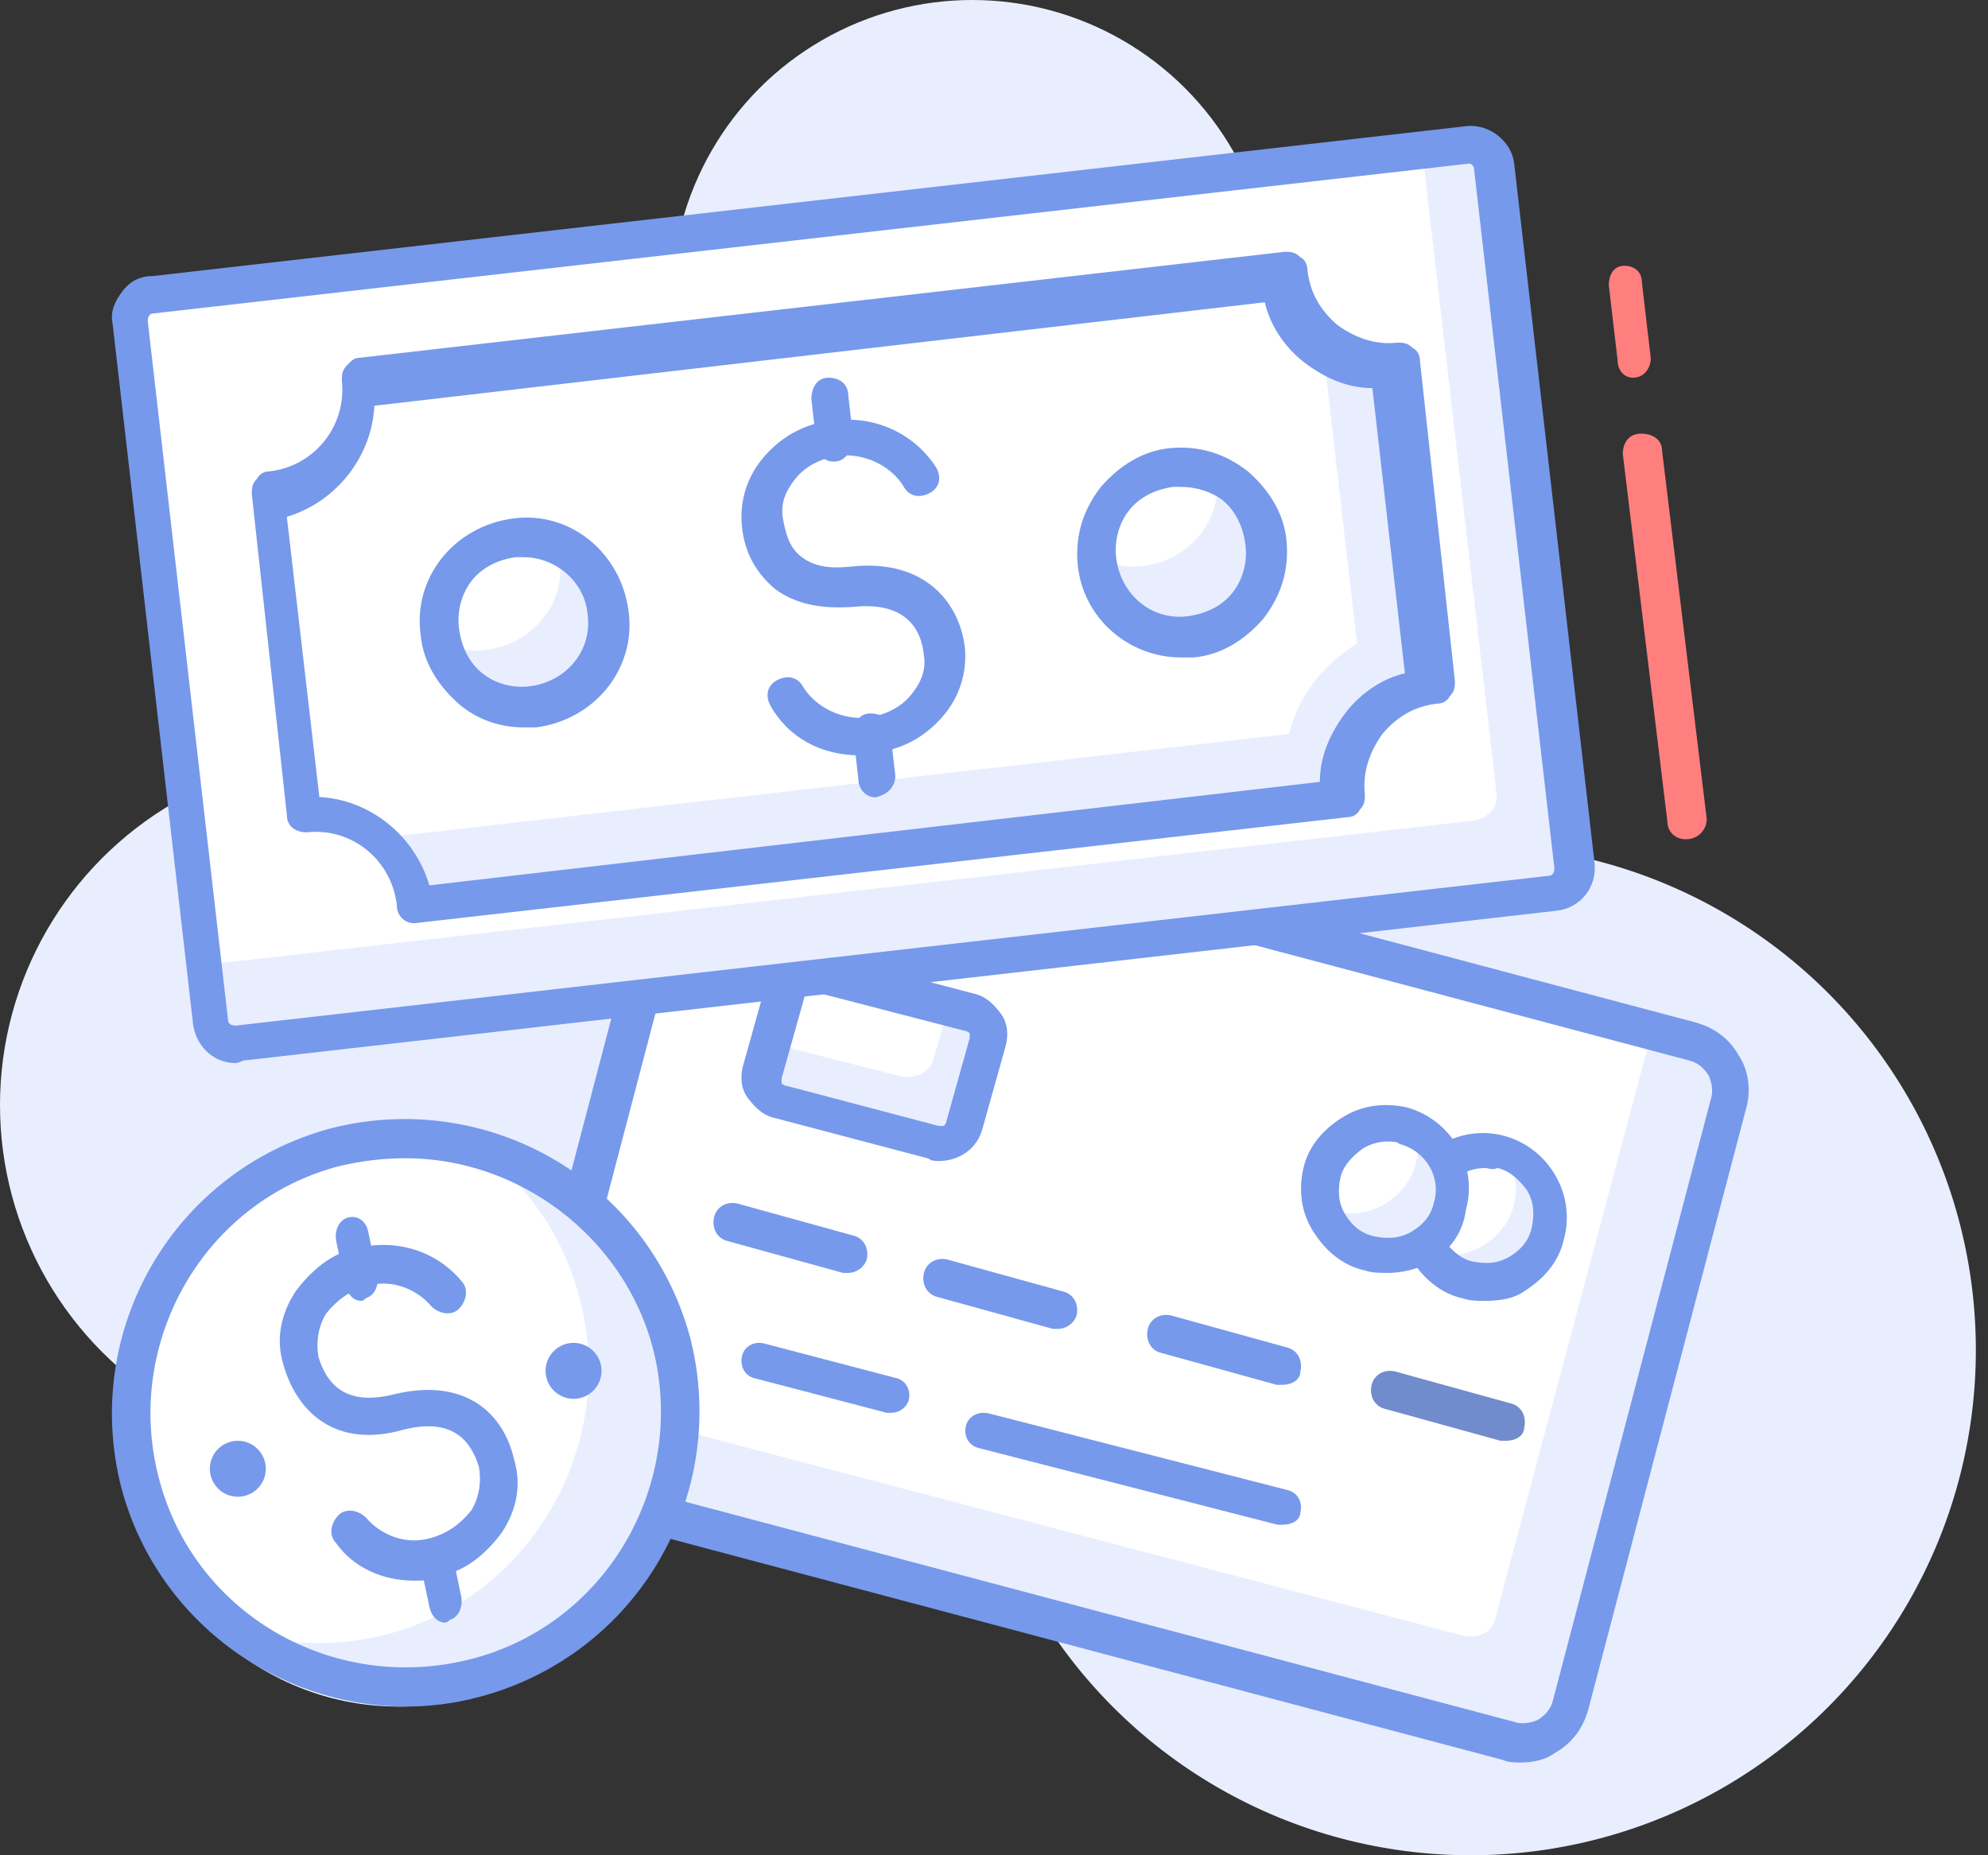 <?xml version="1.0" encoding="UTF-8"?>
<svg width="120px" height="112px" viewBox="0 0 120 112" version="1.1" xmlns="http://www.w3.org/2000/svg" xmlns:xlink="http://www.w3.org/1999/xlink">
    <rect x="0" y="0" width="120" height="112" fill="#333333" stroke="none"/>
    <!-- Generator: Sketch 64 (93537) - https://sketch.com -->
    <title>icon-Top-Preis@2x</title>
    <desc>Created with Sketch.</desc>
    <g id="Landing" stroke="none" stroke-width="1" fill="none" fill-rule="evenodd">
        <g id="Topbaby-UI-Main" transform="translate(-250, -825)" fill-rule="nonzero">
            <g id="2-screen" transform="translate(220, 681)">
                <g id="Top-Preis" transform="translate(0, 114)">
                    <g id="icon-Top-Preis" transform="translate(30, 30)">
                        <circle id="Oval" fill="#E9EEFF" cx="21.111" cy="66.711" r="21.111"></circle>
                        <circle id="Oval" fill="#E9EEFF" cx="58.689" cy="18.156" r="18.156"></circle>
                        <circle id="Oval" fill="#E9EEFF" cx="88.767" cy="81.5" r="30.5"></circle>
                        <path d="M91.447,105.449 L34.321,90.277 C32.659,89.822 31.752,88.153 32.205,86.636 L41.726,50.374 C42.18,48.705 43.842,47.795 45.353,48.25 L102.479,63.422 C104.141,63.877 105.048,65.546 104.595,67.064 L95.074,103.325 C94.772,104.842 93.109,105.904 91.447,105.449 Z" id="Path" fill="#E9EEFF"></path>
                        <path d="M88.436,98.771 L32.089,83.976 L41.783,47.289 L99.644,62.537 L90.253,97.714 C90.102,98.469 89.344,98.922 88.436,98.771 Z" id="Path" fill="#FFFFFF"></path>
                        <path d="M91.784,106.4 C91.482,106.4 91.028,106.4 90.725,106.248 L33.521,91.055 C31.251,90.447 30.04,88.168 30.494,85.889 L40.028,49.578 C40.634,47.299 42.904,46.083 45.174,46.539 L102.378,61.732 L102.378,61.732 C103.437,62.036 104.345,62.644 104.95,63.707 C105.556,64.619 105.707,65.834 105.404,66.898 L95.87,103.209 C95.568,104.273 94.962,105.185 93.903,105.792 C93.298,106.248 92.541,106.4 91.784,106.4 Z M44.266,48.818 C43.358,48.818 42.601,49.426 42.45,50.186 L32.916,86.497 C32.613,87.561 33.218,88.624 34.278,88.776 L91.482,103.969 C91.936,104.121 92.541,103.969 92.844,103.817 C93.298,103.513 93.6,103.209 93.752,102.602 L103.286,66.29 C103.437,65.834 103.286,65.227 103.134,64.923 C102.832,64.467 102.529,64.163 101.924,64.011 L44.72,48.818 C44.568,48.818 44.417,48.818 44.266,48.818 Z" id="Shape" fill="#7699EB"></path>
                        <path d="M47.556,66.001 L56.679,68.372 C57.452,68.52 58.38,68.075 58.534,67.334 L59.926,62.444 C60.081,61.703 59.617,60.814 58.844,60.666 L49.721,58.295 C48.948,58.147 48.02,58.591 47.866,59.332 L46.474,64.222 C46.319,64.963 46.783,65.704 47.556,66.001 Z" id="Path" fill="#E9EEFF"></path>
                        <path d="M46.444,62.955 L54.443,64.994 C55.227,65.14 56.168,64.703 56.324,63.975 L57.422,60.334 L49.424,58.295 C48.64,58.149 47.699,58.586 47.542,59.314 L46.444,62.955 Z" id="Path" fill="#FFFFFF"></path>
                        <path d="M56.665,70.089 C56.509,70.089 56.198,70.089 56.043,69.938 L46.87,67.519 C46.092,67.367 45.626,66.914 45.159,66.309 C44.693,65.704 44.693,64.948 44.849,64.344 L46.248,59.354 C46.559,57.994 48.114,57.087 49.513,57.54 L58.686,59.959 C59.463,60.11 59.93,60.564 60.396,61.169 C60.862,61.773 60.862,62.529 60.707,63.134 L59.308,68.123 C58.997,69.333 57.908,70.089 56.665,70.089 Z M48.891,59.808 C48.735,59.808 48.735,59.808 48.735,59.808 C48.735,59.808 48.58,59.959 48.58,60.11 L47.181,65.1 C47.181,65.251 47.181,65.402 47.181,65.402 C47.181,65.402 47.336,65.553 47.492,65.553 C47.492,65.553 47.492,65.553 47.492,65.553 L56.665,67.972 C56.82,67.972 56.82,67.972 56.976,67.972 C56.976,67.972 57.131,67.821 57.131,67.67 L58.53,62.681 C58.53,62.529 58.53,62.378 58.53,62.378 C58.53,62.378 58.375,62.227 58.219,62.227 L48.891,59.808 C49.046,59.808 48.891,59.808 48.891,59.808 Z" id="Shape" fill="#7699EB"></path>
                        <path d="M77.415,92.044 C77.261,92.044 77.261,92.044 77.107,92.044 L59.076,87.417 C58.46,87.268 58.152,86.67 58.306,86.073 C58.46,85.476 59.076,85.178 59.693,85.327 L77.724,89.955 C78.34,90.104 78.648,90.701 78.494,91.298 C78.494,91.746 78.032,92.044 77.415,92.044 Z" id="Path" fill="#7699EB"></path>
                        <path d="M53.816,85.289 C53.668,85.289 53.668,85.289 53.52,85.289 L45.533,83.197 C44.941,83.047 44.645,82.45 44.793,81.852 C44.941,81.254 45.533,80.955 46.124,81.105 L54.112,83.197 C54.703,83.346 54.999,83.944 54.851,84.542 C54.703,84.99 54.26,85.289 53.816,85.289 Z" id="Path" fill="#7699EB"></path>
                        <path d="M51.204,76.844 C51.045,76.844 51.045,76.844 50.886,76.844 L43.901,74.915 C43.266,74.754 42.948,74.111 43.107,73.467 C43.266,72.824 43.901,72.502 44.536,72.663 L51.521,74.593 C52.156,74.754 52.474,75.397 52.315,76.04 C52.156,76.523 51.68,76.844 51.204,76.844 Z" id="Path" fill="#7699EB"></path>
                        <path d="M63.87,80.222 C63.712,80.222 63.712,80.222 63.553,80.222 L56.568,78.292 C55.933,78.132 55.615,77.488 55.774,76.845 C55.933,76.202 56.568,75.88 57.203,76.041 L64.188,77.971 C64.823,78.132 65.141,78.775 64.982,79.418 C64.823,79.901 64.347,80.222 63.87,80.222 Z" id="Path" fill="#7699EB"></path>
                        <path d="M77.382,83.6 C77.223,83.6 77.223,83.6 77.064,83.6 L70.079,81.67 C69.444,81.509 69.126,80.866 69.285,80.223 C69.444,79.58 70.079,79.258 70.714,79.419 L77.699,81.349 C78.334,81.509 78.652,82.153 78.493,82.796 C78.493,83.278 78.017,83.6 77.382,83.6 Z" id="Path" fill="#7699EB"></path>
                        <path d="M90.893,86.978 C90.734,86.978 90.734,86.978 90.575,86.978 L83.59,85.048 C82.955,84.887 82.637,84.244 82.796,83.601 C82.955,82.957 83.59,82.636 84.225,82.797 L91.21,84.726 C91.845,84.887 92.163,85.53 92.004,86.174 C92.004,86.656 91.528,86.978 90.893,86.978 Z" id="Path" fill="#718CCC"></path>
                        <circle id="Oval" fill="#FFFFFF" cx="90.356" cy="73.467" r="4.222"></circle>
                        <path d="M86.133,75.501 C86.282,75.501 86.282,75.648 86.431,75.648 C88.516,76.233 90.75,74.916 91.345,72.868 C91.643,71.844 91.494,70.967 91.048,70.089 C92.984,70.82 94.175,72.722 93.579,74.77 C92.984,76.818 90.75,78.134 88.665,77.549 C87.474,77.257 86.58,76.525 86.133,75.501 Z" id="Path" fill="#E9EEFF"></path>
                        <path d="M89.642,78.533 C89.196,78.533 88.75,78.533 88.304,78.385 C86.966,78.088 85.926,77.196 85.183,76.008 C84.439,74.819 84.291,73.482 84.588,72.145 C85.331,69.471 88.155,67.837 90.831,68.58 C93.506,69.322 95.141,72.145 94.398,74.819 C94.101,76.156 93.209,77.196 92.02,77.939 C91.425,78.385 90.534,78.533 89.642,78.533 Z M89.642,70.511 C88.304,70.511 87.263,71.402 86.818,72.591 C86.669,73.334 86.669,74.076 87.115,74.819 C87.561,75.413 88.155,76.008 88.899,76.156 C89.642,76.305 90.385,76.305 91.128,75.859 C91.871,75.413 92.317,74.819 92.466,74.076 C92.614,73.334 92.614,72.591 92.169,71.848 C91.723,71.254 91.128,70.659 90.385,70.511 C90.088,70.659 89.79,70.511 89.642,70.511 Z" id="Shape" fill="#7699EB"></path>
                        <circle id="Oval" fill="#FFFFFF" cx="83.6" cy="71.778" r="4.222"></circle>
                        <path d="M80.222,72.968 C80.371,72.968 80.371,73.114 80.52,73.114 C82.605,73.699 84.839,72.383 85.434,70.335 C85.732,69.311 85.583,68.433 85.136,67.556 C87.072,68.287 88.264,70.189 87.668,72.237 C87.072,74.285 84.839,75.601 82.754,75.016 C81.711,74.723 80.818,73.992 80.222,72.968 Z" id="Path" fill="#E9EEFF"></path>
                        <path d="M83.731,76.844 C83.285,76.844 82.839,76.844 82.393,76.698 C81.055,76.404 80.015,75.522 79.271,74.347 C78.528,73.171 78.38,71.849 78.677,70.526 L78.677,70.526 C78.677,70.526 78.677,70.526 78.677,70.526 C78.677,70.526 78.677,70.526 78.677,70.526 C78.974,69.204 79.866,68.175 81.055,67.441 C82.244,66.706 83.582,66.559 84.92,66.853 C87.595,67.588 89.23,70.379 88.487,73.024 C88.19,75.375 86.109,76.844 83.731,76.844 Z M83.731,68.91 C83.285,68.91 82.69,69.057 82.244,69.351 C81.65,69.792 81.055,70.379 80.906,71.114 C80.906,71.114 80.906,71.114 80.906,71.114 C80.758,71.849 80.758,72.583 81.204,73.318 C81.65,74.053 82.244,74.494 82.987,74.64 C83.731,74.787 84.474,74.787 85.217,74.347 C85.96,73.906 86.406,73.318 86.555,72.583 C87.001,71.114 86.109,69.498 84.474,69.057 C84.325,68.91 84.028,68.91 83.731,68.91 Z" id="Shape" fill="#7699EB"></path>
                        <path d="M8.961,17.608 L88.052,8.468 C88.808,8.315 89.564,8.925 89.715,9.839 L94.555,52.494 C94.706,53.256 94.101,54.017 93.194,54.17 L14.103,63.31 C13.347,63.462 12.59,62.853 12.439,61.939 L7.6,19.284 C7.6,18.522 8.205,17.76 8.961,17.608 Z" id="Path" fill="#E9EEFF"></path>
                        <path d="M8.969,17.175 L85.77,8.444 L90.332,47.881 C90.484,48.633 89.876,49.386 88.964,49.536 L12.162,58.267 L7.6,18.83 C7.6,18.078 8.208,17.325 8.969,17.175 Z" id="Path" fill="#FFFFFF"></path>
                        <path d="M14.224,64.178 C12.86,64.178 11.799,63.122 11.647,61.764 L6.795,19.53 C6.643,18.776 6.947,18.173 7.401,17.57 C7.856,16.966 8.463,16.665 9.221,16.665 L88.519,7.614 C89.884,7.464 91.249,8.519 91.4,9.877 L96.252,52.111 C96.404,53.619 95.342,54.826 93.978,54.977 L14.679,64.027 C14.376,64.178 14.224,64.178 14.224,64.178 Z M88.671,9.877 C88.671,9.877 88.671,9.877 88.671,9.877 L9.221,18.927 L9.221,18.927 C9.069,18.927 8.918,19.078 8.918,19.38 L13.77,61.614 C13.77,61.764 13.921,61.915 14.224,61.915 L93.523,52.865 C93.675,52.865 93.826,52.714 93.826,52.413 L88.974,10.179 C88.974,10.028 88.823,9.877 88.671,9.877 Z" id="Shape" fill="#7699EB"></path>
                        <path d="M21.343,23.324 L77.353,16.889 C77.807,20.26 80.684,22.711 84.014,22.252 L86.133,41.711 C82.803,42.171 80.381,45.082 80.835,48.453 L24.824,54.889 C24.37,51.518 21.494,49.066 18.164,49.526 L16.044,30.066 C19.375,29.607 21.797,26.542 21.343,23.324 Z" id="Path" fill="#E9EEFF"></path>
                        <path d="M81.911,38.852 L79.786,20.373 C78.724,19.464 78.117,18.252 77.965,16.889 L21.053,23.402 C21.356,26.583 19.08,29.309 16.044,29.764 L18.321,49.606 C19.687,49.455 21.053,49.909 22.267,50.667 L77.813,44.305 C78.42,41.881 79.938,40.064 81.911,38.852 Z" id="Path" fill="#FFFFFF"></path>
                        <path d="M25.014,55.733 C24.41,55.733 23.957,55.276 23.957,54.667 C23.655,51.924 21.239,49.943 18.522,50.248 C17.918,50.248 17.314,49.943 17.314,49.181 L15.2,29.829 C15.2,29.524 15.2,29.219 15.502,28.914 C15.653,28.61 15.955,28.457 16.257,28.457 C18.975,28.152 20.937,25.714 20.635,22.971 C20.635,22.667 20.635,22.362 20.937,22.057 C21.239,21.752 21.39,21.6 21.692,21.6 L77.555,15.2 C77.857,15.2 78.159,15.2 78.461,15.505 C78.763,15.657 78.914,15.962 78.914,16.267 C79.065,17.638 79.669,18.705 80.726,19.619 C81.783,20.381 82.991,20.838 84.35,20.686 C84.652,20.686 84.954,20.686 85.256,20.99 C85.557,21.143 85.708,21.448 85.708,21.752 L87.822,41.105 C87.822,41.41 87.822,41.714 87.52,42.019 C87.369,42.324 87.067,42.476 86.765,42.476 C85.407,42.629 84.35,43.238 83.444,44.305 C82.689,45.371 82.236,46.59 82.387,47.962 C82.387,48.267 82.387,48.571 82.085,48.876 C81.934,49.181 81.632,49.333 81.33,49.333 L25.014,55.733 C25.165,55.733 25.014,55.733 25.014,55.733 Z M19.277,48.114 C22.296,48.267 25.014,50.4 25.92,53.448 L79.669,47.2 C79.669,45.676 80.273,44.305 81.179,43.086 C82.085,41.867 83.444,40.952 84.803,40.648 L82.84,23.429 C81.33,23.429 79.971,22.819 78.763,21.905 C77.555,20.99 76.65,19.619 76.348,18.248 L22.598,24.495 C22.447,27.543 20.333,30.286 17.314,31.2 L19.277,48.114 Z" id="Shape" fill="#7699EB"></path>
                        <circle id="Oval" fill="#FFFFFF" cx="31.244" cy="38" r="5.067"></circle>
                        <path d="M33.806,33.778 C34.117,36.506 32.093,38.931 29.291,39.235 C28.201,39.386 27.112,39.083 26.178,38.628 C26.178,38.628 26.178,38.628 26.178,38.628 C26.489,41.811 29.758,43.933 33.027,42.721 C34.895,42.115 36.141,40.447 36.296,38.628 C36.452,36.506 35.362,34.687 33.806,33.778 Z" id="Path" fill="#E9EEFF"></path>
                        <path d="M31.589,43.911 C30.194,43.911 28.799,43.444 27.714,42.51 C26.474,41.42 25.544,40.019 25.389,38.306 C24.924,34.881 27.404,31.768 30.969,31.301 C34.379,30.834 37.479,33.325 37.944,36.905 L37.944,36.905 C38.409,40.33 35.929,43.444 32.364,43.911 C32.054,43.911 31.899,43.911 31.589,43.911 Z M31.589,33.636 C31.434,33.636 31.279,33.636 31.124,33.636 C30.039,33.792 29.109,34.259 28.489,35.037 C27.869,35.816 27.559,36.905 27.714,37.995 C27.869,39.085 28.334,40.019 29.109,40.642 C29.884,41.264 30.969,41.576 32.054,41.42 C34.224,41.109 35.774,39.241 35.464,37.061 C35.309,35.193 33.604,33.636 31.589,33.636 Z" id="Shape" fill="#7699EB"></path>
                        <circle id="Oval" fill="#FFFFFF" cx="70.933" cy="32.933" r="5.067"></circle>
                        <path d="M73.466,28.711 C73.776,31.44 71.76,33.865 68.968,34.168 C67.883,34.319 66.797,34.016 65.867,33.562 C65.867,33.562 65.867,33.562 65.867,33.562 C66.177,36.745 69.434,38.867 72.69,37.654 C74.551,37.048 75.792,35.381 75.947,33.562 C76.257,31.44 75.172,29.621 73.466,28.711 Z" id="Path" fill="#E9EEFF"></path>
                        <path d="M71.278,39.689 C68.165,39.689 65.363,37.349 65.051,34.072 C64.896,32.356 65.363,30.796 66.452,29.392 C67.542,28.144 68.943,27.207 70.655,27.051 C72.367,26.895 73.924,27.364 75.325,28.456 C76.57,29.548 77.504,30.952 77.66,32.668 C77.815,34.384 77.348,35.944 76.259,37.349 C75.169,38.597 73.768,39.533 72.056,39.689 C71.745,39.689 71.589,39.689 71.278,39.689 Z M71.278,29.392 C71.122,29.392 70.966,29.392 70.811,29.392 C69.721,29.548 68.787,30.016 68.165,30.796 C67.542,31.576 67.231,32.668 67.386,33.76 C67.698,35.944 69.565,37.505 71.745,37.193 C72.834,37.037 73.768,36.569 74.391,35.788 C75.014,35.008 75.325,33.916 75.169,32.824 C75.014,31.732 74.547,30.796 73.768,30.172 C73.146,29.704 72.212,29.392 71.278,29.392 Z" id="Shape" fill="#7699EB"></path>
                        <path d="M51.898,45.6 C49.578,45.6 47.568,44.536 46.486,42.559 C46.176,41.951 46.331,41.343 46.949,41.039 C47.568,40.735 48.186,40.887 48.496,41.495 C49.269,42.711 50.815,43.472 52.362,43.32 C53.444,43.167 54.372,42.711 54.99,41.951 C55.609,41.191 55.918,40.431 55.764,39.519 C55.609,37.998 54.681,36.326 51.588,36.63 C49.578,36.782 48.032,36.478 46.795,35.566 C45.712,34.654 44.939,33.437 44.785,31.765 C44.63,30.245 45.094,28.724 46.176,27.508 C47.259,26.292 48.65,25.532 50.351,25.38 C52.98,25.076 55.3,26.292 56.537,28.268 C56.846,28.876 56.691,29.485 56.073,29.789 C55.454,30.093 54.836,29.941 54.526,29.333 C53.753,28.116 52.207,27.356 50.661,27.508 C49.578,27.66 48.65,28.116 48.032,28.876 C47.413,29.637 47.104,30.397 47.259,31.309 C47.413,32.069 47.568,32.981 48.341,33.589 C49.114,34.198 50.042,34.35 51.434,34.198 C55.918,33.741 57.928,36.478 58.238,39.063 C58.392,40.583 57.928,42.103 56.846,43.32 C55.764,44.536 54.372,45.296 52.671,45.448 C52.362,45.6 52.052,45.6 51.898,45.6 Z" id="Path" fill="#7699EB"></path>
                        <path d="M52.852,48.133 C52.256,48.133 51.809,47.643 51.809,46.989 L51.511,44.374 C51.511,43.72 51.809,43.067 52.554,43.067 C53.15,43.067 53.746,43.394 53.746,44.211 L54.044,46.826 C54.044,47.48 53.597,47.97 52.852,48.133 C52.852,48.133 52.852,48.133 52.852,48.133 Z" id="Path" fill="#7699EB"></path>
                        <path d="M50.319,27.867 C49.723,27.867 49.276,27.376 49.276,26.723 L48.978,24.108 C48.978,23.454 49.276,22.8 50.021,22.8 C50.617,22.8 51.213,23.127 51.213,23.944 L51.511,26.559 C51.362,27.213 51.064,27.867 50.319,27.867 C50.319,27.867 50.319,27.867 50.319,27.867 Z" id="Path" fill="#7699EB"></path>
                        <ellipse id="Oval" fill="#FFFFFF" cx="24.067" cy="86.133" rx="16.467" ry="16.889"></ellipse>
                        <path d="M29.795,70.089 C32.335,72.194 34.128,75.05 35.024,78.508 C37.265,87.378 32.036,96.399 23.371,98.654 C19.935,99.556 16.648,99.255 13.511,98.203 C17.395,101.661 22.923,103.014 28.301,101.661 C37.116,99.405 42.345,90.235 39.954,81.515 C38.61,75.952 34.725,71.893 29.795,70.089 Z" id="Path" fill="#E9EEFF"></path>
                        <path d="M24.489,103.022 C16.656,103.022 9.425,97.756 7.316,89.782 C4.906,80.303 10.48,70.673 19.97,68.115 C29.46,65.708 39.101,71.275 41.662,80.754 C44.072,90.233 38.498,99.863 29.008,102.42 L29.008,102.42 C27.351,102.872 25.845,103.022 24.489,103.022 Z M24.489,69.921 C23.133,69.921 21.928,70.071 20.572,70.372 C12.287,72.479 7.467,81.055 9.576,89.18 C11.685,97.455 20.12,102.27 28.405,100.163 C36.691,98.057 41.511,89.481 39.402,81.356 C37.594,74.585 31.268,69.921 24.489,69.921 Z" id="Shape" fill="#7699EB"></path>
                        <circle id="Oval" fill="#7699EB" cx="34.622" cy="82.756" r="1.689"></circle>
                        <circle id="Oval" fill="#7699EB" cx="14.356" cy="88.667" r="1.689"></circle>
                        <path d="M24.976,95.422 C23.158,95.422 21.34,94.662 20.279,93.143 C19.825,92.687 19.976,91.927 20.431,91.471 C20.885,91.015 21.643,91.167 22.097,91.623 C23.006,92.687 24.521,93.295 26.036,92.839 C27.097,92.535 27.854,91.927 28.46,91.167 C28.915,90.407 29.066,89.495 28.915,88.583 C28.46,87.064 27.4,85.544 24.37,86.304 C20.128,87.52 17.855,85.088 17.098,82.352 C16.643,80.833 16.946,79.313 17.855,77.945 C18.764,76.729 19.976,75.666 21.491,75.362 C23.915,74.754 26.339,75.514 27.854,77.337 C28.309,77.793 28.157,78.553 27.703,79.009 C27.248,79.465 26.491,79.313 26.036,78.857 C25.127,77.793 23.612,77.185 22.097,77.641 C21.037,77.945 20.279,78.553 19.673,79.313 C19.219,80.073 19.067,80.985 19.219,81.897 C19.673,83.416 20.734,84.936 23.764,84.176 C28.157,83.112 30.43,85.392 31.036,88.127 C31.49,89.647 31.187,91.167 30.278,92.535 C29.369,93.751 28.157,94.814 26.642,95.118 C26.188,95.422 25.582,95.422 24.976,95.422 Z" id="Path" fill="#7699EB"></path>
                        <path d="M21.807,78.533 C21.396,78.533 20.986,78.209 20.849,77.561 L20.302,74.967 C20.165,74.319 20.438,73.67 20.986,73.508 C21.533,73.346 22.081,73.67 22.218,74.319 L22.765,76.912 C22.902,77.561 22.628,78.209 22.081,78.371 C21.944,78.533 21.807,78.533 21.807,78.533 Z" id="Path" fill="#7699EB"></path>
                        <path d="M26.874,97.956 C26.463,97.956 26.053,97.631 25.916,96.983 L25.368,94.389 C25.231,93.741 25.505,93.092 26.053,92.93 C26.6,92.768 27.147,93.092 27.284,93.741 L27.832,96.334 C27.969,96.983 27.695,97.631 27.147,97.793 C27.011,97.956 26.874,97.956 26.874,97.956 Z" id="Path" fill="#7699EB"></path>
                        <path d="M101.756,50.667 C101.122,50.667 100.647,50.208 100.647,49.595 L97.956,27.402 C97.956,26.79 98.272,26.178 99.064,26.178 C99.697,26.178 100.331,26.484 100.331,27.249 L103.022,49.442 C103.022,50.054 102.547,50.667 101.756,50.667 C101.756,50.667 101.756,50.667 101.756,50.667 Z" id="Path" fill="#FF7F7F"></path>
                        <path d="M98.578,22.8 C98.044,22.8 97.644,22.359 97.644,21.772 L97.111,17.219 C97.111,16.632 97.378,16.044 98.044,16.044 C98.578,16.044 99.111,16.338 99.111,17.072 L99.644,21.625 C99.644,22.213 99.244,22.8 98.578,22.8 C98.578,22.8 98.578,22.8 98.578,22.8 Z" id="Path" fill="#FF7F7F"></path>
                    </g>
                </g>
            </g>
        </g>
    </g>
</svg>